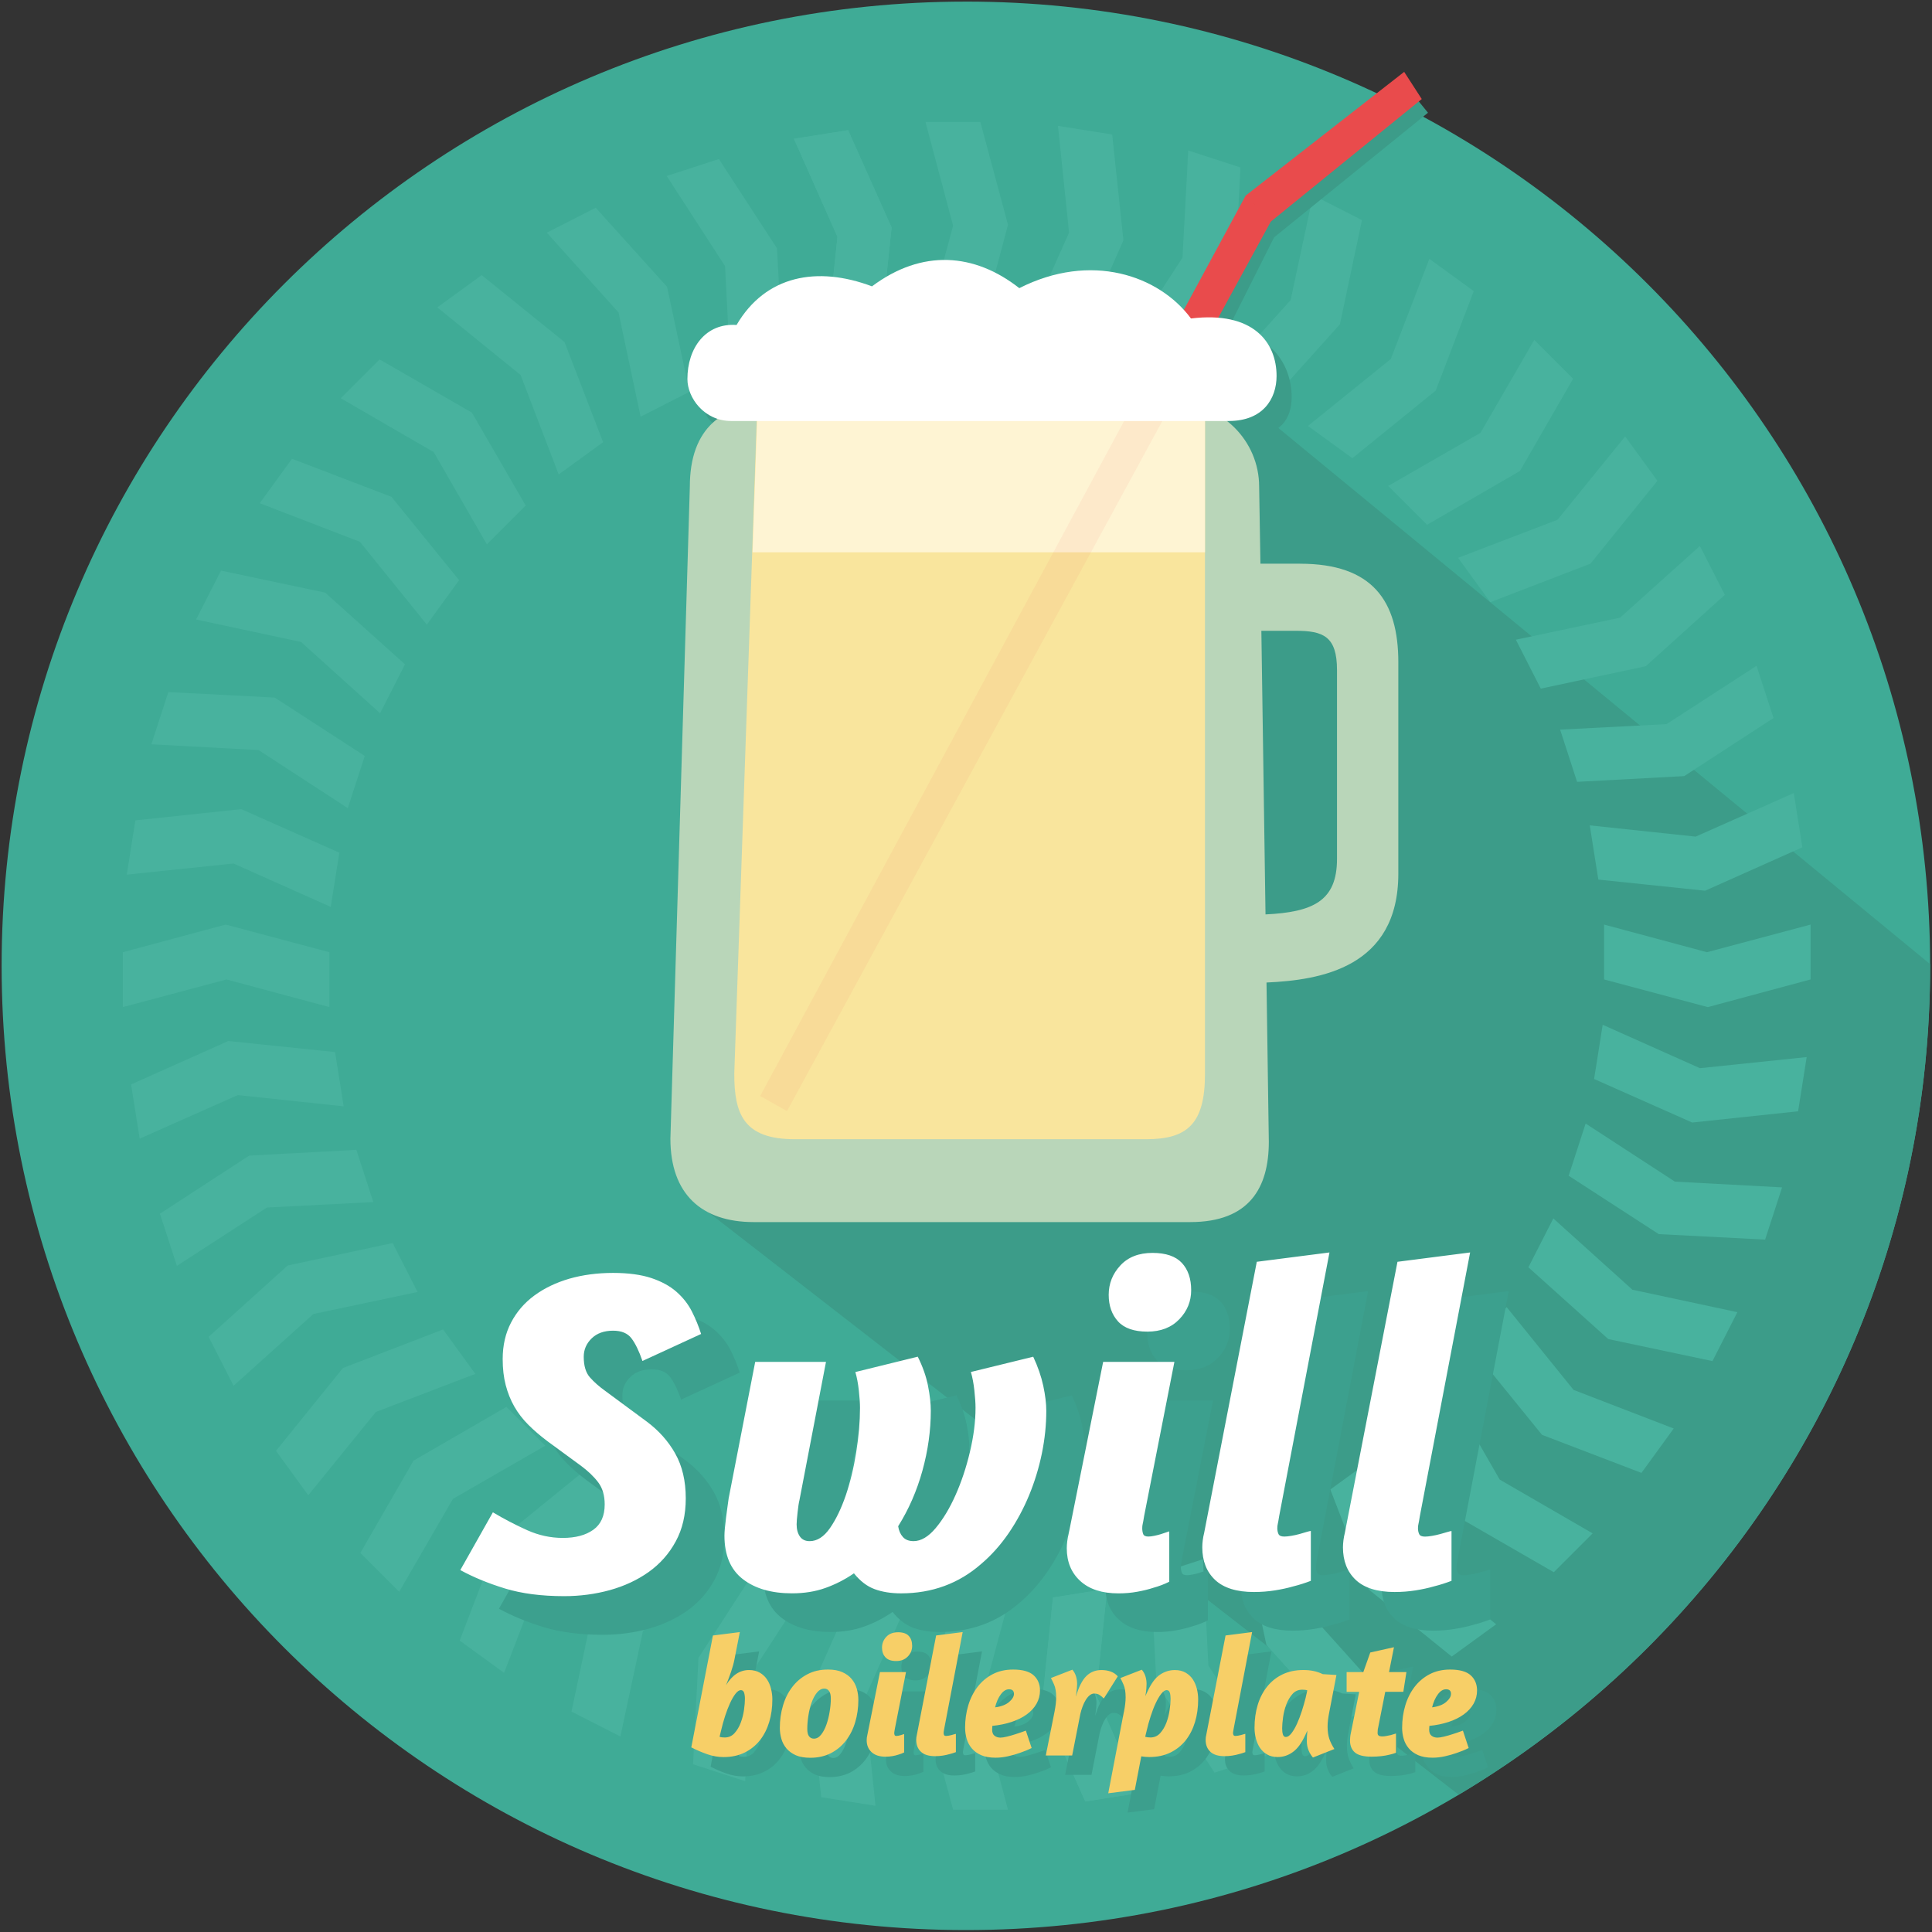 <svg xmlns="http://www.w3.org/2000/svg" viewBox="0 0 100 100">
  <rect x="0" y="0" width="100" height="100" fill="#333333" stroke="none"/>
  <path fill="#3FAB96" d="M49.994.083C22.43.083.084 22.428.084 49.99S22.43 99.9 49.994 99.9c27.564 0 49.91-22.345 49.91-49.908S77.557.082 49.993.082z"/>
  <path fill="#3C9C89" d="M35.633 61.944l39.863 30.948c14.613-8.705 24.407-24.656 24.407-42.9l-.002-.09L63.236 19.74 35.633 61.944z"/>
  <g fill="#48B29E">
    <path d="M50.742 17.002h-2.84l1.43-5.322-1.43-5.368h2.84l1.432 5.323M49.333 82.98h2.84l-1.43 5.324 1.43 5.368h-2.84L47.9 88.35M45.573 17.298l-2.807.445.582-5.48-2.254-5.08L43.9 6.74l2.247 5.033M54.502 82.685l2.806-.444-.58 5.482L58.98 92.8l-2.806.444-2.246-5.033"/>
    <path d="M45.573 17.298l-2.807.445.582-5.48-2.254-5.08L43.9 6.74l2.247 5.033M54.502 82.685l2.806-.444-.58 5.482L58.98 92.8l-2.806.444-2.246-5.033M40.513 18.4l-2.702.877-.282-5.504-3.02-4.663 2.702-.878 3.006 4.62M59.56 81.584l2.704-.878.283 5.505 3.02 4.663-2.702.878-3.007-4.618M35.688 20.278l-2.53 1.29-1.142-5.393-3.713-4.132 2.532-1.29 3.692 4.092M64.386 79.705l2.532-1.29 1.14 5.393 3.713 4.133-2.53 1.29-3.692-4.092M31.217 22.888l-2.3 1.67-1.97-5.147-4.312-3.5 2.298-1.67 4.287 3.464M68.858 77.095l2.3-1.67 1.97 5.148 4.312 3.5-2.298 1.67-4.287-3.464M27.21 26.166l-2.01 2.01-2.752-4.777-4.808-2.784 2.01-2.01 4.775 2.752M72.866 73.817l2.01-2.01 2.75 4.777 4.808 2.783-2.01 2.01-4.775-2.752M23.763 30.03l-1.67 2.3-3.465-4.287-5.184-1.997 1.67-2.3 5.148 1.97M76.312 69.953l1.67-2.3 3.465 4.288 5.184 1.998-1.67 2.298-5.147-1.97M20.963 34.387l-1.29 2.53-4.092-3.69-5.432-1.162 1.29-2.53 5.393 1.14M79.11 65.596l1.29-2.53 4.094 3.69 5.432 1.162-1.29 2.532-5.392-1.14M18.88 39.127l-.878 2.702-4.62-3.007-5.547-.297.878-2.702 5.505.283M81.194 60.856l.878-2.702 4.62 3.007 5.548.298-.878 2.702-5.505-.283M17.564 44.135l-.444 2.806-5.033-2.246-5.526.575.446-2.807 5.48-.582M82.51 55.848l.445-2.806 5.033 2.247 5.526-.575-.445 2.806-5.482.582M17.048 49.287v2.84l-5.323-1.43-5.367 1.43v-2.84l5.322-1.432M83.027 50.696v-2.84l5.322 1.43 5.367-1.43v2.84l-5.322 1.432M17.344 54.456l.444 2.807-5.48-.582-5.078 2.255-.445-2.806 5.033-2.248M82.73 45.527l-.444-2.806 5.48.582 5.08-2.254.444 2.807-5.033 2.247M18.445 59.516l.878 2.702-5.505.283-4.662 3.02-.878-2.7 4.62-3.007M81.63 40.468l-.878-2.703 5.505-.283 4.662-3.02.877 2.702-4.62 3.007M20.324 64.34l1.29 2.532-5.393 1.14-4.132 3.714-1.29-2.532 4.093-3.692M79.75 35.643l-1.29-2.532 5.394-1.14 4.132-3.712 1.29 2.53-4.092 3.694M22.934 68.812l1.67 2.3-5.148 1.97-3.5 4.313-1.67-2.3 3.464-4.286M77.14 31.17l-1.67-2.297 5.148-1.97 3.5-4.314 1.67 2.297-3.463 4.287M26.212 72.82l2.01 2.01-4.777 2.75-2.783 4.81-2.01-2.01 2.752-4.776M73.863 27.163l-2.01-2.01 4.777-2.75 2.783-4.808 2.01 2.01-2.752 4.775M30.077 76.267l2.298 1.67-4.287 3.464-1.997 5.185-2.297-1.67 1.97-5.147M69.998 23.717l-2.298-1.67 4.287-3.465 1.996-5.184 2.3 1.67-1.97 5.148M34.433 79.066l2.53 1.29-3.69 4.092-1.162 5.433-2.53-1.29 1.14-5.392M65.642 20.918l-2.53-1.29 3.69-4.093 1.162-5.432 2.53 1.29-1.14 5.392M39.173 81.15l2.702.877-3.007 4.62-.297 5.547-2.7-.878.282-5.505M60.902 18.835l-2.702-.878 3.006-4.62.297-5.547 2.702.877-.283 5.505M44.18 82.465l2.807.444-2.247 5.032.575 5.526-2.807-.444-.58-5.482M55.894 17.52l-2.806-.446 2.247-5.033-.575-5.525 2.806.445.582 5.48"/>
  </g>
  <path fill="#3C9C89" d="M64.6 22.572c1.65 0 2.256-.858 2.256-2.032 0-1.733-1.24-3.818-4.43-3.274-1.665-2.244-5.185-3.444-8.885-1.57-2.72-1.842-4.675-2.005-7.623-.093-2.83-1.066-5.274-.307-6.936 2.18-1.636 0-2.616 1.4-2.616 3.014 0 .968 1.028 1.775 2.424 1.775h25.81z"/>
  <path fill="#3C9C89" d="M62.558 19.027l3.39-6.742 7.965-6.45-1.06-1.3-8.204 6.403-4.085 7.54"/>
  <path fill="#B9D6B9" d="M67.297 29.177H65.24l-.067-3.99c0-2.372-1.942-4.314-4.315-4.314H40.02c-2.602 0-4.314 1.266-4.314 4.315L34.7 58.94c0 2.855 1.61 4.315 4.314 4.315h22.59c3.073 0 4.07-1.79 4.07-4.16l-.12-8.24c2.793-.124 6.823-.77 6.823-5.637v-10.94c0-3.177-1.34-5.1-5.08-5.1zm1.906 15.283c0 2.176-1.242 2.752-3.7 2.87l-.215-14.68h1.78c1.418 0 2.135.282 2.135 2.03v9.78z"/>
  <path fill="#E94B4C" d="M40.513 54.4l23.963-44.276L72.68 3.72l.91 1.407-7.815 6.344L41.9 55.178"/>
  <path fill="#F9E59D" d="M59.328 58.966H41.14c-2.657 0-3.134-1.306-3.134-3.394l1.19-34.617 23.174.197v34.42c0 2.582-.895 3.394-3.042 3.394z"/>
  <path fill="#FEF4D3" d="M62.37 28.588v-6.823l-23.176-.197-.242 7.02"/>
  <path opacity=".07" fill="#E94B4C" d="M39.347 56.73l25.13-46.606 1.298 1.347-25.04 46.038"/>
  <g fill="#3CA08E">
    <path d="M33.735 67.886c.787 0 1.446.09 1.977.265.53.178.964.415 1.302.712.338.298.603.635.795 1.013.192.377.353.768.48 1.17l-3.036 1.398c-.177-.514-.366-.904-.567-1.17-.2-.265-.518-.398-.952-.398-.467 0-.836.133-1.11.398-.272.265-.41.583-.41.953 0 .466.106.82.315 1.06.21.24.482.482.82.723l2.12 1.566c.628.467 1.122 1.02 1.484 1.664.36.643.542 1.415.542 2.315 0 .852-.173 1.595-.52 2.23-.344.635-.81 1.16-1.397 1.58-.588.418-1.26.73-2.014.94-.756.208-1.543.312-2.363.312-1.173 0-2.194-.132-3.062-.397-.867-.266-1.638-.583-2.314-.953l1.687-2.99c.594.355 1.19.663 1.785.93.594.264 1.205.396 1.832.396.66 0 1.186-.14 1.58-.422.393-.28.59-.718.59-1.313 0-.466-.113-.847-.338-1.145-.225-.297-.523-.582-.892-.856l-1.712-1.254c-.386-.29-.723-.578-1.012-.868-.29-.29-.53-.603-.723-.94-.193-.337-.34-.707-.446-1.108-.105-.402-.157-.852-.157-1.35 0-.708.144-1.34.434-1.893.29-.555.69-1.02 1.205-1.398.513-.378 1.116-.667 1.807-.87.692-.198 1.448-.3 2.268-.3zM55.48 72.226c.242.514.414 1.017.52 1.506.104.49.156.92.156 1.29 0 .723-.076 1.458-.228 2.205-.154.748-.374 1.47-.663 2.17-.29.7-.643 1.354-1.06 1.965-.42.61-.893 1.14-1.423 1.59-1.157 1.013-2.54 1.52-4.147 1.52-.515 0-.97-.073-1.362-.217-.394-.144-.752-.418-1.073-.82-.466.322-.96.574-1.483.76s-1.097.276-1.723.276c-1.06 0-1.91-.244-2.544-.735-.635-.49-.952-1.24-.952-2.254 0-.096.008-.232.024-.41.016-.175.037-.357.06-.54.024-.186.048-.366.073-.543l.06-.434 1.374-7.064h3.664l-1.374 7.16c-.033.128-.065.337-.096.626-.033.29-.05.498-.05.626 0 .257.058.467.17.627s.28.24.506.24c.386 0 .736-.225 1.05-.675.312-.45.586-1.017.82-1.7.232-.683.412-1.43.54-2.242.13-.812.194-1.57.194-2.28 0-.24-.02-.54-.06-.903-.04-.362-.1-.68-.18-.953l3.23-.795c.257.514.434 1.017.53 1.506.097.49.145.92.145 1.29 0 1.028-.146 2.065-.435 3.11-.29 1.045-.708 2-1.254 2.87.033.224.113.41.242.554.128.145.313.217.555.217.386 0 .767-.226 1.145-.676.377-.45.72-1.017 1.024-1.7.306-.683.555-1.43.748-2.242.193-.812.29-1.57.29-2.28 0-.24-.02-.54-.06-.903-.04-.363-.1-.68-.18-.954l3.227-.79zM59.893 84.473c-.852 0-1.51-.213-1.977-.64-.466-.425-.7-.99-.7-1.7 0-.11.01-.232.025-.36.016-.13.04-.258.073-.387l1.785-8.896h3.688l-1.567 7.98c-.033.21-.058.346-.074.41-.016.064-.024.137-.024.217 0 .112.015.213.048.3.032.09.12.134.265.134.08 0 .18-.01.302-.036.12-.024.232-.052.337-.084.105-.032.2-.064.29-.096.088-.032.14-.05.157-.05v2.605c-.256.128-.53.232-.82.312-.24.08-.517.148-.83.205-.314.058-.64.086-.977.086zm1.76-17.623c.69 0 1.197.173 1.52.518.32.346.482.816.482 1.41 0 .58-.205 1.082-.615 1.507-.41.426-.96.64-1.652.64-.69 0-1.198-.177-1.52-.53-.32-.354-.482-.812-.482-1.375 0-.578.2-1.085.603-1.52.4-.433.955-.65 1.663-.65zM69.85 83.823c-.29.112-.596.21-.918.29-.273.08-.587.148-.94.205-.354.056-.716.084-1.086.084-.9 0-1.57-.21-2.013-.626-.442-.418-.663-.98-.663-1.687 0-.113.008-.234.024-.363.016-.128.04-.257.073-.386l2.724-14.03 3.762-.483L68.21 80.47c-.033.21-.057.347-.073.41-.016.065-.024.138-.024.218 0 .112.02.213.06.3.04.09.14.134.302.134.096 0 .217-.012.36-.037.146-.024.29-.056.435-.096.145-.04.27-.077.374-.11.105-.03.173-.047.205-.047v2.58zM77.13 83.823c-.29.112-.595.21-.917.29-.273.08-.587.148-.94.205-.354.056-.716.084-1.086.084-.9 0-1.57-.21-2.013-.626-.442-.418-.663-.98-.663-1.687 0-.113.01-.234.025-.363.016-.128.04-.257.073-.386l2.724-14.03 3.76-.483-2.602 13.646c-.033.21-.057.346-.073.41-.016.064-.024.137-.024.217 0 .112.02.213.06.3.04.09.14.134.302.134.096 0 .217-.012.36-.037.146-.024.29-.056.435-.096.145-.04.27-.075.374-.107.105-.032.173-.048.205-.048v2.578z"/>
  </g>
  <g fill="#FFF">
    <path d="M31.735 65.886c.787 0 1.446.09 1.977.265.53.178.964.415 1.302.712.338.298.603.635.795 1.013.192.377.353.768.48 1.17l-3.036 1.398c-.177-.514-.366-.904-.567-1.17-.2-.265-.518-.398-.952-.398-.467 0-.836.133-1.11.398-.272.265-.41.583-.41.953 0 .466.106.82.315 1.06.21.24.482.482.82.723l2.12 1.566c.628.467 1.122 1.02 1.484 1.664.36.643.542 1.415.542 2.315 0 .852-.173 1.595-.52 2.23-.344.635-.81 1.16-1.397 1.58-.588.418-1.26.73-2.014.94-.756.208-1.543.312-2.363.312-1.173 0-2.194-.132-3.062-.397-.867-.266-1.638-.583-2.314-.953l1.687-2.99c.594.355 1.19.663 1.785.93.594.264 1.205.396 1.832.396.66 0 1.186-.14 1.58-.422.393-.28.59-.718.59-1.313 0-.466-.113-.847-.338-1.145-.225-.297-.523-.582-.892-.856l-1.712-1.254c-.386-.29-.723-.578-1.012-.868-.29-.29-.53-.603-.723-.94-.193-.337-.34-.707-.446-1.108-.105-.402-.157-.852-.157-1.35 0-.708.144-1.34.434-1.893.29-.555.69-1.02 1.205-1.398.513-.378 1.116-.667 1.807-.87.692-.198 1.448-.3 2.268-.3zM53.48 70.226c.242.514.414 1.017.52 1.506.104.49.156.92.156 1.29 0 .723-.076 1.458-.228 2.205-.154.748-.374 1.47-.663 2.17-.29.7-.643 1.354-1.06 1.965-.42.61-.893 1.14-1.423 1.59-1.157 1.013-2.54 1.52-4.147 1.52-.515 0-.97-.073-1.362-.217-.394-.144-.752-.418-1.073-.82-.466.322-.96.574-1.483.76s-1.097.276-1.723.276c-1.06 0-1.91-.244-2.544-.735-.635-.49-.952-1.24-.952-2.254 0-.096.008-.232.024-.41.016-.175.037-.357.06-.54.024-.186.048-.366.073-.543l.06-.434 1.374-7.064h3.664l-1.374 7.16c-.033.128-.065.337-.096.626-.033.29-.05.498-.05.626 0 .257.058.467.17.627s.28.24.506.24c.386 0 .736-.225 1.05-.675.312-.45.586-1.017.82-1.7.232-.683.412-1.43.54-2.242.13-.812.194-1.57.194-2.28 0-.24-.02-.54-.06-.903-.04-.362-.1-.68-.18-.953l3.23-.795c.257.514.434 1.017.53 1.506.097.49.145.92.145 1.29 0 1.028-.146 2.065-.435 3.11-.29 1.045-.708 2-1.254 2.87.033.224.113.41.242.554.128.145.313.217.555.217.386 0 .767-.226 1.145-.676.377-.45.72-1.017 1.024-1.7.306-.683.555-1.43.748-2.242.193-.812.29-1.57.29-2.28 0-.24-.02-.54-.06-.903-.04-.363-.1-.68-.18-.954l3.227-.79zM57.893 82.473c-.852 0-1.51-.213-1.977-.64-.466-.425-.7-.99-.7-1.7 0-.11.01-.232.025-.36.016-.13.04-.258.073-.387l1.785-8.896h3.688l-1.567 7.98c-.033.21-.058.346-.074.41-.016.064-.024.137-.024.217 0 .112.015.213.048.3.032.09.12.134.265.134.08 0 .18-.01.302-.036.12-.024.232-.052.337-.084.105-.032.2-.064.29-.096.088-.032.14-.05.157-.05v2.605c-.256.128-.53.232-.82.312-.24.08-.517.148-.83.205-.314.058-.64.086-.977.086zm1.76-17.623c.69 0 1.197.173 1.52.518.32.346.482.816.482 1.41 0 .58-.205 1.082-.615 1.507-.41.426-.96.64-1.652.64-.69 0-1.198-.177-1.52-.53-.32-.354-.482-.812-.482-1.375 0-.578.2-1.085.603-1.52.4-.433.955-.65 1.663-.65zM67.85 81.823c-.29.112-.596.21-.918.29-.273.08-.587.148-.94.205-.354.056-.716.084-1.086.084-.9 0-1.57-.21-2.013-.626-.442-.418-.663-.98-.663-1.687 0-.113.008-.234.024-.363.016-.128.04-.257.073-.386l2.724-14.03 3.762-.483L66.21 78.47c-.033.21-.057.347-.073.41-.016.065-.024.138-.024.218 0 .112.02.213.06.3.04.09.14.134.302.134.096 0 .217-.012.36-.037.146-.024.29-.056.435-.096.145-.04.27-.077.374-.11.105-.03.173-.047.205-.047v2.58zM75.13 81.823c-.29.112-.595.21-.917.29-.273.08-.587.148-.94.205-.354.056-.716.084-1.086.084-.9 0-1.57-.21-2.013-.626-.442-.418-.663-.98-.663-1.687 0-.113.01-.234.025-.363.016-.128.04-.257.073-.386l2.724-14.03 3.76-.483-2.602 13.646c-.033.21-.057.346-.073.41-.016.064-.024.137-.024.217 0 .112.02.213.06.3.04.09.14.134.302.134.096 0 .217-.012.36-.037.146-.024.29-.056.435-.096.145-.04.27-.075.374-.107.105-.032.173-.048.205-.048v2.578z"/>
  </g>
  <g fill="#3C9F8D">
    <path d="M40.977 88.957c0 .423-.054.815-.163 1.176-.11.36-.27.678-.485.948-.215.27-.48.482-.794.635-.314.153-.674.23-1.08.23-.28 0-.56-.048-.832-.142-.273-.093-.554-.214-.842-.36l1.12-5.79 1.392-.177-.282 1.436c-.04.2-.1.407-.172.62-.073.216-.16.446-.26.693.318-.523.714-.785 1.19-.785.217 0 .403.046.56.137.155.09.28.21.374.352.094.143.163.306.207.49.045.182.067.36.067.537zm-1.63-.476c-.088 0-.18.063-.277.187-.097.123-.19.285-.282.484-.092.2-.176.423-.256.666s-.145.484-.2.718l-.087.36c.076.025.164.036.264.036.204 0 .375-.075.51-.225s.243-.33.322-.542c.08-.212.135-.432.168-.66.032-.23.048-.42.048-.574 0-.125-.015-.23-.044-.32-.03-.085-.085-.13-.167-.13zM43.85 87.415c.3 0 .55.045.753.136.203.093.364.21.485.36.12.146.207.313.26.5.053.19.08.38.08.574 0 .41-.055.798-.164 1.16-.108.36-.268.677-.48.95-.212.274-.47.49-.78.65-.31.157-.662.237-1.062.237-.3 0-.55-.043-.75-.13-.198-.09-.36-.206-.483-.353-.125-.147-.213-.313-.265-.498-.053-.186-.08-.375-.08-.57 0-.405.055-.79.164-1.153.107-.364.268-.684.48-.96.212-.277.47-.496.78-.657.307-.165.66-.245 1.06-.245zm-.185.987c-.14 0-.267.07-.38.207-.11.137-.204.31-.277.518-.073.21-.13.435-.167.68-.037.243-.056.47-.056.682 0 .176.03.304.092.383.062.08.146.12.25.12.142 0 .267-.07.375-.208.11-.138.2-.31.274-.52.073-.208.13-.433.167-.674.04-.24.06-.462.06-.668 0-.182-.03-.314-.092-.396-.062-.083-.143-.124-.243-.124zM46.838 91.927c-.312 0-.552-.078-.723-.234-.17-.155-.256-.362-.256-.62 0-.042.002-.086.008-.133.006-.047.015-.094.027-.14l.652-3.252h1.348l-.573 2.917c-.01.076-.02.126-.026.15-.006.024-.01.05-.01.08 0 .04.007.077.02.11.01.032.043.048.096.048.03 0 .066-.005.11-.014.044-.01.086-.02.124-.032l.105-.035c.034-.012.053-.018.058-.018v.952c-.094.047-.193.085-.3.115-.087.03-.188.054-.303.075-.115.02-.234.03-.357.03zm.643-6.442c.254 0 .44.063.556.19.118.126.176.298.176.515 0 .212-.075.395-.225.55-.15.157-.35.235-.603.235s-.438-.065-.555-.194c-.118-.128-.177-.295-.177-.502 0-.21.073-.396.22-.555.147-.16.35-.238.608-.238zM50.477 91.69c-.106.04-.218.075-.335.104-.1.03-.215.054-.344.075-.13.02-.26.03-.396.03-.33 0-.574-.076-.736-.23-.162-.15-.242-.357-.242-.615 0-.04.003-.085.008-.132.006-.047.015-.094.027-.14l.995-5.13 1.374-.176-.953 4.988c-.01.076-.02.126-.026.15-.005.024-.008.05-.008.08 0 .04.008.077.022.11.015.032.05.048.11.048.035 0 .08-.005.132-.014.053-.01.106-.022.16-.036l.136-.04c.038-.01.063-.018.075-.018v.943zM50.953 90.43c0-.407.054-.79.163-1.155.108-.364.27-.684.48-.96.213-.277.472-.496.78-.657.31-.162.663-.242 1.063-.242.492 0 .848.1 1.065.3.217.198.326.46.326.783 0 .246-.06.475-.18.687-.12.212-.29.396-.51.555-.22.16-.483.288-.786.388-.303.1-.633.167-.99.202 0 .024-.003.054-.006.092s-.005.072-.005.102c0 .147.04.253.124.317.082.065.185.097.308.097.083 0 .196-.018.34-.053.143-.035.29-.076.435-.124.17-.053.35-.115.538-.185l.3.9c-.2.1-.406.184-.617.254-.182.065-.382.122-.602.172-.22.05-.436.075-.648.075-.3 0-.55-.045-.75-.133-.198-.088-.36-.205-.483-.352-.124-.147-.212-.313-.264-.498-.054-.185-.08-.374-.08-.568zm2.274-1.993c-.153 0-.294.086-.423.26-.13.173-.23.398-.3.675.318-.04.56-.134.728-.278.167-.144.25-.283.25-.42 0-.157-.085-.237-.255-.237zM58.135 88.913c-.064-.065-.135-.124-.212-.176-.076-.053-.173-.08-.29-.08-.083 0-.16.032-.234.093-.074.062-.142.143-.203.243-.062.1-.116.212-.163.34-.047.125-.085.253-.115.382l-.423 2.15H55.13l.45-2.256c.03-.148.05-.284.066-.41.015-.127.022-.243.022-.348 0-.276-.037-.497-.11-.66s-.128-.278-.163-.336l1.11-.432c.083.094.144.204.185.33.04.127.062.26.062.402 0 .064-.005.144-.013.238-.01.094-.026.235-.05.423.147-.5.326-.853.538-1.062s.473-.313.785-.313c.17 0 .327.025.47.075.145.05.27.134.375.25l-.723 1.146zM59.174 89.61c.03-.148.052-.284.066-.41.015-.127.022-.243.022-.348 0-.276-.037-.497-.11-.66-.074-.165-.128-.278-.163-.336l1.11-.432c.082.094.144.204.185.33.04.127.062.26.062.402 0 .064-.003.142-.01.233-.005.09-.023.224-.052.4l.115-.247c.188-.41.4-.697.64-.86.237-.16.494-.24.77-.24.218 0 .404.045.56.136.156.09.28.208.374.35.094.145.163.308.208.49.044.183.066.362.066.538 0 .423-.054.815-.163 1.176-.11.36-.27.678-.485.948-.215.27-.48.48-.793.634-.315.153-.678.23-1.09.23-.075 0-.147-.004-.214-.01-.068-.005-.134-.014-.2-.026l-.334 1.736-1.376.176.81-4.213zm1.102 1.286c.076.024.168.035.273.035.198 0 .366-.074.502-.224.134-.15.242-.33.322-.542.08-.212.134-.432.167-.66.033-.23.05-.42.05-.574 0-.124-.014-.23-.04-.318-.027-.088-.082-.132-.164-.132-.088 0-.18.062-.277.186-.098.123-.194.285-.287.484-.095.2-.183.428-.264.683-.084.256-.155.513-.213.772l-.07.29zM65.458 91.69c-.106.04-.218.075-.335.104-.1.03-.215.054-.344.075-.13.02-.262.03-.397.03-.33 0-.574-.076-.736-.23-.162-.15-.242-.357-.242-.615 0-.04.003-.085.008-.132.006-.047.015-.094.027-.14l.996-5.13 1.374-.176-.952 4.988c-.01.076-.02.126-.026.15-.006.024-.01.05-.01.08 0 .04.01.077.023.11.015.032.05.048.11.048.035 0 .08-.005.132-.014.053-.01.106-.022.16-.036l.136-.04c.038-.01.063-.018.075-.018v.943zM67.14 91.944c-.222 0-.41-.046-.563-.137-.153-.09-.277-.21-.37-.352-.094-.144-.163-.305-.207-.485-.044-.18-.066-.36-.066-.542 0-.423.054-.815.163-1.176.108-.36.27-.677.485-.947.214-.27.478-.482.793-.635.314-.153.677-.23 1.09-.23.192 0 .367.017.523.05.156.032.315.086.48.163l.706.044-.37 1.92c-.03.142-.05.275-.066.4-.015.128-.022.244-.022.35 0 .246.03.456.088.63s.147.35.264.532l-1.11.44c-.09-.1-.163-.222-.225-.366-.06-.144-.092-.304-.092-.48 0-.07.003-.15.006-.238.003-.09.01-.19.022-.31l-.115.248c-.188.406-.4.694-.64.864-.238.172-.495.256-.772.256zm.425-1.04c.088 0 .182-.064.282-.193.1-.128.196-.292.286-.492.09-.2.175-.42.25-.656.077-.238.142-.463.195-.675l.088-.396c-.065-.023-.153-.034-.264-.034-.205 0-.374.075-.506.225s-.238.332-.318.543c-.08.212-.135.432-.167.662-.03.23-.047.42-.047.572 0 .124.013.23.04.318.025.085.08.13.162.13zM70.702 87.547h.863l.36-1.014 1.226-.273-.255 1.287h.9l-.16 1.022H72.7l-.37 1.867c-.01.03-.018.074-.02.132-.004.058-.006.102-.006.13 0 .06.018.104.053.134.035.03.103.044.203.044.053 0 .118-.007.198-.022.08-.015.157-.03.234-.048.088-.024.176-.05.264-.08v.997c-.105.04-.226.076-.36.105-.12.03-.254.053-.407.07s-.318.027-.494.027c-.405 0-.693-.072-.863-.216-.17-.143-.256-.353-.256-.628 0-.047.003-.102.01-.163.004-.063.014-.12.025-.173l.44-2.176h-.65v-1.023zM73.574 90.43c0-.407.054-.79.163-1.155.108-.364.27-.684.48-.96.213-.277.472-.496.78-.657.31-.162.663-.242 1.063-.242.493 0 .85.1 1.066.3.217.198.326.46.326.783 0 .246-.06.475-.18.687-.122.212-.292.396-.512.555-.22.16-.482.288-.785.388-.303.1-.633.167-.99.202 0 .024-.003.054-.006.092-.004.038-.006.072-.006.102 0 .147.04.253.124.317.082.065.185.097.308.097.082 0 .196-.018.34-.053.143-.035.29-.076.435-.124.17-.053.35-.115.54-.185l.298.9c-.2.1-.405.184-.616.254-.183.065-.383.122-.604.172-.22.05-.436.075-.648.075-.3 0-.55-.045-.75-.133-.198-.088-.36-.205-.483-.352-.124-.147-.212-.313-.264-.498-.053-.185-.08-.374-.08-.568zm2.274-1.993c-.153 0-.294.086-.423.26-.13.173-.23.398-.3.675.318-.04.56-.134.728-.278.167-.144.25-.283.25-.42 0-.157-.085-.237-.255-.237z"/>
  </g>
  <g fill="#F7CF67">
    <path d="M39.977 87.957c0 .423-.054.815-.163 1.176-.11.36-.27.678-.485.948-.215.27-.48.482-.794.635-.314.153-.674.23-1.08.23-.28 0-.56-.048-.832-.142-.273-.093-.554-.214-.842-.36l1.12-5.79 1.392-.177-.282 1.436c-.04.2-.1.407-.172.62-.073.216-.16.446-.26.693.318-.523.714-.785 1.19-.785.217 0 .403.046.56.137.155.09.28.21.374.352.094.143.163.306.207.49.045.182.067.36.067.537zm-1.63-.476c-.088 0-.18.063-.277.187-.097.123-.19.285-.282.484-.092.2-.176.423-.256.666s-.145.484-.2.718l-.087.36c.076.025.164.036.264.036.204 0 .375-.075.51-.225s.243-.33.322-.542c.08-.212.135-.432.168-.66.032-.23.048-.42.048-.574 0-.125-.015-.23-.044-.32-.03-.085-.085-.13-.167-.13zM42.85 86.415c.3 0 .55.045.753.136.203.093.364.21.485.36.12.146.207.313.26.5.053.19.08.38.08.574 0 .41-.055.798-.164 1.16-.108.36-.268.677-.48.95-.212.274-.47.49-.78.65-.31.157-.662.237-1.062.237-.3 0-.55-.043-.75-.13-.198-.09-.36-.206-.483-.353-.125-.147-.213-.313-.265-.498-.053-.186-.08-.375-.08-.57 0-.405.055-.79.164-1.153.107-.364.268-.684.48-.96.212-.277.47-.496.78-.657.307-.165.66-.245 1.06-.245zm-.185.987c-.14 0-.267.07-.38.207-.11.137-.204.31-.277.518-.073.21-.13.435-.167.68-.037.243-.056.47-.056.682 0 .176.03.304.092.383.062.08.146.12.25.12.142 0 .267-.07.375-.208.11-.138.2-.31.274-.52.073-.208.13-.433.167-.674.04-.24.06-.462.06-.668 0-.182-.03-.314-.092-.396-.062-.083-.143-.124-.243-.124zM45.838 90.927c-.312 0-.552-.078-.723-.234-.17-.155-.256-.362-.256-.62 0-.042.002-.086.008-.133.006-.047.015-.094.027-.14l.652-3.252h1.348l-.573 2.917c-.01.076-.02.126-.026.15-.006.024-.01.05-.01.08 0 .04.007.077.02.11.01.032.043.048.096.048.03 0 .066-.005.11-.014.044-.01.086-.02.124-.032l.105-.035c.034-.012.053-.018.058-.018v.952c-.094.047-.193.085-.3.115-.087.03-.188.054-.303.075-.115.02-.234.03-.357.03zm.643-6.442c.254 0 .44.063.556.19.118.126.176.298.176.515 0 .212-.075.395-.225.55-.15.157-.35.235-.603.235s-.438-.065-.555-.194c-.118-.128-.177-.295-.177-.502 0-.21.073-.396.22-.555.147-.16.35-.238.608-.238zM49.477 90.69c-.106.04-.218.075-.335.104-.1.03-.215.054-.344.075-.13.02-.26.03-.396.03-.33 0-.574-.076-.736-.23-.162-.15-.242-.357-.242-.615 0-.04.003-.085.008-.132.006-.047.015-.094.027-.14l.995-5.13 1.374-.176-.953 4.988c-.01.076-.02.126-.026.15-.005.024-.008.05-.008.08 0 .04.008.077.022.11.015.032.05.048.11.048.035 0 .08-.005.132-.014.053-.01.106-.022.16-.036l.136-.04c.038-.01.063-.018.075-.018v.943zM49.953 89.43c0-.407.054-.79.163-1.155.108-.364.27-.684.48-.96.213-.277.472-.496.78-.657.31-.162.663-.242 1.063-.242.492 0 .848.1 1.065.3.217.198.326.46.326.783 0 .246-.06.475-.18.687-.12.212-.29.396-.51.555-.22.16-.483.288-.786.388-.303.1-.633.167-.99.202 0 .024-.003.054-.006.092s-.005.072-.005.102c0 .147.04.253.124.317.082.065.185.097.308.097.083 0 .196-.018.34-.053.143-.035.29-.076.435-.124.17-.053.35-.115.538-.185l.3.9c-.2.1-.406.184-.617.254-.182.065-.382.122-.602.172-.22.05-.436.075-.648.075-.3 0-.55-.045-.75-.133-.198-.088-.36-.205-.483-.352-.124-.147-.212-.313-.264-.498-.054-.185-.08-.374-.08-.568zm2.274-1.993c-.153 0-.294.086-.423.26-.13.173-.23.398-.3.675.318-.04.56-.134.728-.278.167-.144.25-.283.25-.42 0-.157-.085-.237-.255-.237zM57.135 87.913c-.064-.065-.135-.124-.212-.176-.076-.053-.173-.08-.29-.08-.083 0-.16.032-.234.093-.074.062-.142.143-.203.243-.062.1-.116.212-.163.34-.047.125-.085.253-.115.382l-.423 2.15H54.13l.45-2.256c.03-.148.05-.284.066-.41.015-.127.022-.243.022-.348 0-.276-.037-.497-.11-.66s-.128-.278-.163-.336l1.11-.432c.083.094.144.204.185.33.04.127.062.26.062.402 0 .064-.005.144-.013.238-.01.094-.026.235-.05.423.147-.5.326-.853.538-1.062s.473-.313.785-.313c.17 0 .327.025.47.075.145.05.27.134.375.25l-.723 1.146zM58.174 88.61c.03-.148.052-.284.066-.41.015-.127.022-.243.022-.348 0-.276-.037-.497-.11-.66-.074-.165-.128-.278-.163-.336l1.11-.432c.082.094.144.204.185.33.04.127.062.26.062.402 0 .064-.003.142-.01.233-.005.09-.023.224-.052.4l.115-.247c.188-.41.4-.697.64-.86.237-.16.494-.24.77-.24.218 0 .404.045.56.136.156.09.28.208.374.35.094.145.163.308.208.49.044.183.066.362.066.538 0 .423-.054.815-.163 1.176-.11.36-.27.678-.485.948-.215.27-.48.48-.793.634-.315.153-.678.23-1.09.23-.075 0-.147-.004-.214-.01-.068-.005-.134-.014-.2-.026l-.334 1.736-1.376.176.81-4.213zm1.102 1.286c.076.024.168.035.273.035.198 0 .366-.074.502-.224.134-.15.242-.33.322-.542.08-.212.134-.432.167-.66.033-.23.05-.42.05-.574 0-.124-.014-.23-.04-.318-.027-.088-.082-.132-.164-.132-.088 0-.18.062-.277.186-.098.123-.194.285-.287.484-.095.2-.183.428-.264.683-.084.256-.155.513-.213.772l-.07.29zM64.458 90.69c-.106.04-.218.075-.335.104-.1.03-.215.054-.344.075-.13.02-.262.03-.397.03-.33 0-.574-.076-.736-.23-.162-.15-.242-.357-.242-.615 0-.04.003-.085.008-.132.006-.047.015-.094.027-.14l.996-5.13 1.374-.176-.952 4.988c-.01.076-.02.126-.026.15-.006.024-.01.05-.01.08 0 .04.01.077.023.11.015.032.05.048.11.048.035 0 .08-.005.132-.014.053-.01.106-.022.16-.036l.136-.04c.038-.01.063-.018.075-.018v.943zM66.14 90.944c-.222 0-.41-.046-.563-.137-.153-.09-.277-.21-.37-.352-.094-.144-.163-.305-.207-.485-.044-.18-.066-.36-.066-.542 0-.423.054-.815.163-1.176.108-.36.27-.677.485-.947.214-.27.478-.482.793-.635.314-.153.677-.23 1.09-.23.192 0 .367.017.523.05.156.032.315.086.48.163l.706.044-.37 1.92c-.03.142-.05.275-.066.4-.015.128-.022.244-.022.35 0 .246.03.456.088.63s.147.35.264.532l-1.11.44c-.09-.1-.163-.222-.225-.366-.06-.144-.092-.304-.092-.48 0-.07.003-.15.006-.238.003-.09.01-.19.022-.31l-.115.248c-.188.406-.4.694-.64.864-.238.172-.495.256-.772.256zm.425-1.04c.088 0 .182-.064.282-.193.1-.128.196-.292.286-.492.09-.2.175-.42.25-.656.077-.238.142-.463.195-.675l.088-.396c-.065-.023-.153-.034-.264-.034-.205 0-.374.075-.506.225s-.238.332-.318.543c-.08.212-.135.432-.167.662-.03.23-.047.42-.047.572 0 .124.013.23.04.318.025.085.08.13.162.13zM69.702 86.547h.863l.36-1.014 1.226-.273-.255 1.287h.9l-.16 1.022H71.7l-.37 1.867c-.01.03-.018.074-.02.132-.004.058-.006.102-.006.13 0 .06.018.104.053.134.035.03.103.044.203.044.053 0 .118-.007.198-.022.08-.015.157-.03.234-.048.088-.024.176-.05.264-.08v.997c-.105.04-.226.076-.36.105-.12.03-.254.053-.407.07s-.318.027-.494.027c-.405 0-.693-.072-.863-.216-.17-.143-.256-.353-.256-.628 0-.047.003-.102.01-.163.004-.063.014-.12.025-.173l.44-2.176h-.65v-1.023zM72.574 89.43c0-.407.054-.79.163-1.155.108-.364.27-.684.48-.96.213-.277.472-.496.78-.657.31-.162.663-.242 1.063-.242.493 0 .85.1 1.066.3.217.198.326.46.326.783 0 .246-.06.475-.18.687-.122.212-.292.396-.512.555-.22.16-.482.288-.785.388-.303.1-.633.167-.99.202 0 .024-.003.054-.006.092-.004.038-.006.072-.006.102 0 .147.04.253.124.317.082.065.185.097.308.097.082 0 .196-.018.34-.053.143-.035.29-.076.435-.124.17-.053.35-.115.54-.185l.298.9c-.2.1-.405.184-.616.254-.183.065-.383.122-.604.172-.22.05-.436.075-.648.075-.3 0-.55-.045-.75-.133-.198-.088-.36-.205-.483-.352-.124-.147-.212-.313-.264-.498-.053-.185-.08-.374-.08-.568zm2.274-1.993c-.153 0-.294.086-.423.26-.13.173-.23.398-.3.675.318-.04.56-.134.728-.278.167-.144.25-.283.25-.42 0-.157-.085-.237-.255-.237z"/>
  </g>
  <path fill="#FFF" d="M63.605 21.79c1.772 0 2.47-1.156 2.47-2.33 0-1.732-1.195-3.368-4.43-2.976-1.666-2.244-5.186-3.444-8.886-1.57-2.314-1.817-5.028-2.037-7.625-.093-2.83-1.065-5.506-.573-7.01 2-1.597-.114-2.544 1.186-2.544 2.8 0 .968.868 2.17 2.264 2.17h25.76z"/>
</svg>
